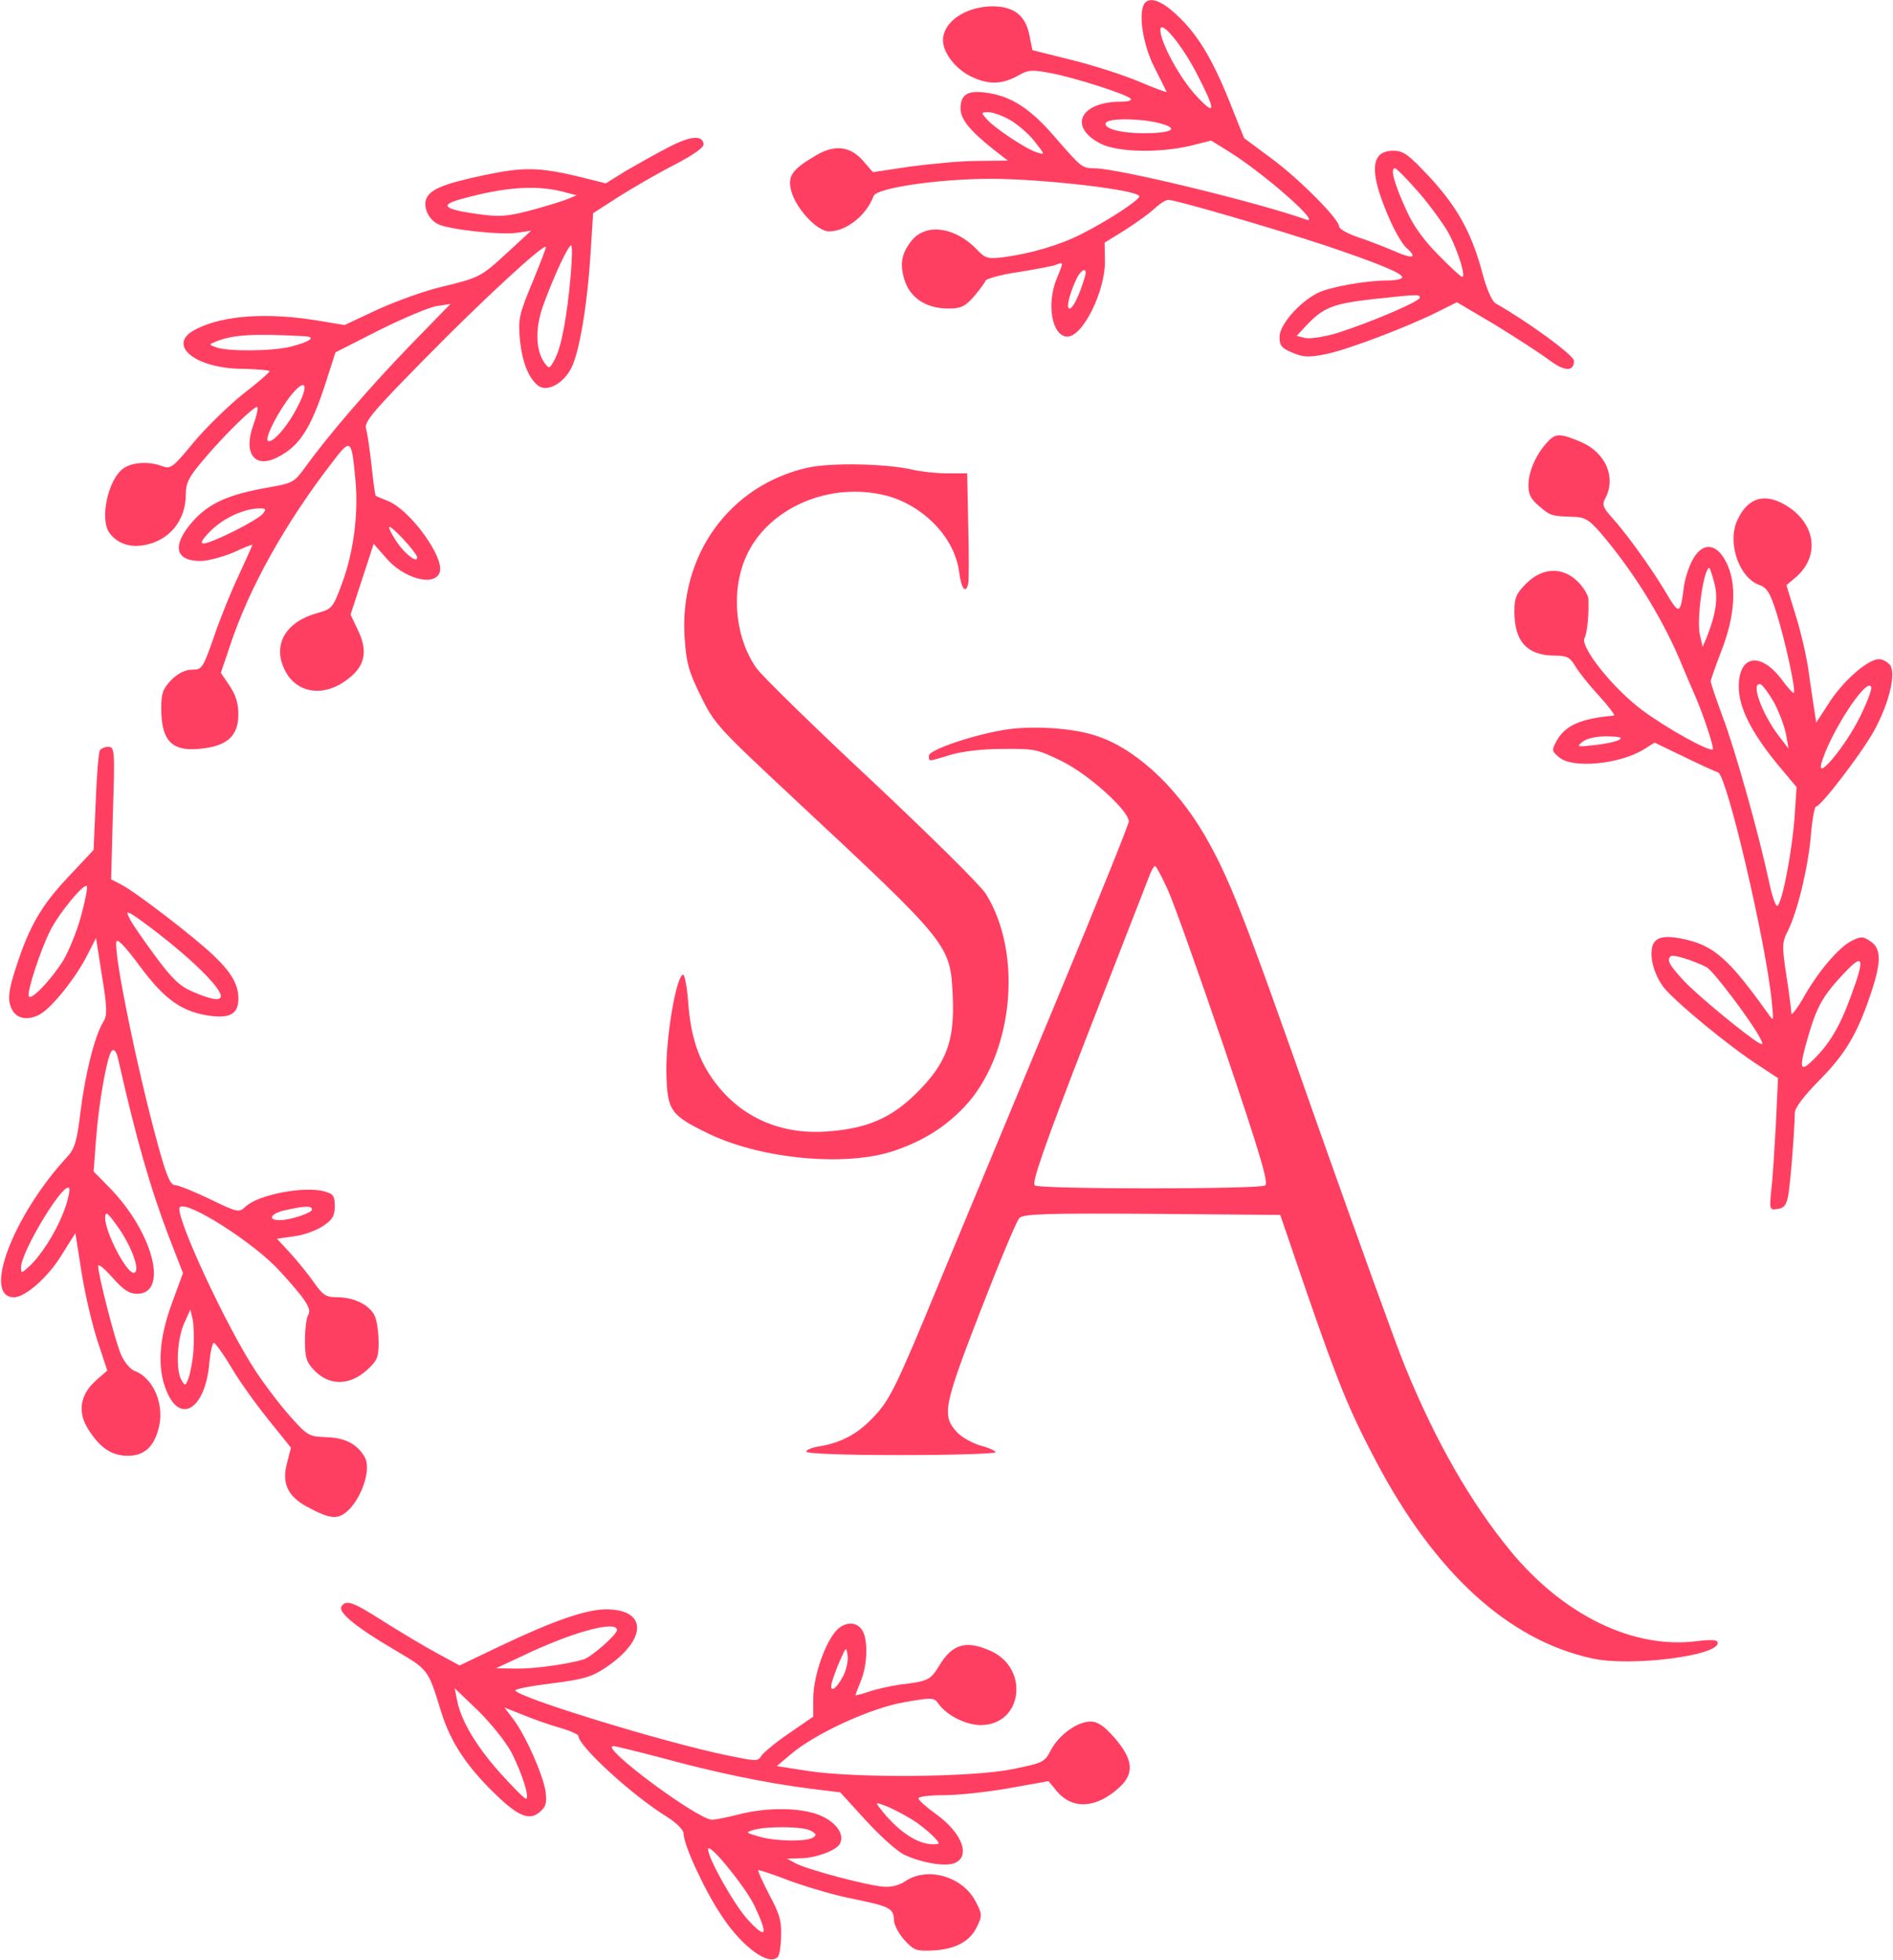 <?xml version="1.0" standalone="no"?>
<!DOCTYPE svg PUBLIC "-//W3C//DTD SVG 20010904//EN"
 "http://www.w3.org/TR/2001/REC-SVG-20010904/DTD/svg10.dtd">
<svg version="1.0" xmlns="http://www.w3.org/2000/svg"
 width="540pt" height="559pt" viewBox="0 0 540 559"
 preserveAspectRatio="xMidYMid meet">

<g transform="translate(0,559) scale(0.1,-0.1)"
fill="#ff3f61" stroke="none">
<path d="M3264 5579 c-17 -28 -4 -115 28 -179 18 -36 34 -68 36 -72 2 -3 -34
10 -78 29 -45 19 -132 47 -193 62 l-112 28 -8 40 c-11 58 -43 84 -104 85 -78
0 -143 -44 -143 -97 0 -37 39 -86 86 -106 49 -22 87 -19 135 9 23 13 36 13 89
3 71 -14 210 -59 225 -72 5 -5 -5 -9 -27 -9 -117 0 -152 -72 -58 -120 48 -24
164 -27 255 -6 l60 15 50 -31 c99 -61 271 -212 220 -194 -134 48 -536 146
-603 146 -35 0 -38 3 -111 87 -70 82 -125 118 -194 128 -56 9 -77 -4 -77 -45
0 -30 28 -64 95 -117 l40 -31 -85 -1 c-47 0 -133 -8 -193 -16 l-107 -16 -26
30 c-37 44 -82 50 -136 18 -70 -41 -83 -60 -70 -105 16 -51 74 -112 107 -112
49 0 107 46 127 101 9 23 186 49 335 49 148 0 423 -32 423 -50 0 -11 -92 -71
-166 -108 -63 -32 -146 -56 -225 -66 -41 -5 -49 -2 -70 20 -63 67 -148 79
-189 27 -29 -37 -34 -67 -19 -114 17 -50 62 -79 125 -79 35 0 47 6 72 34 16
19 31 39 33 45 2 6 45 18 94 25 50 8 98 17 108 21 21 9 21 7 2 -38 -31 -74
-14 -167 30 -167 44 0 108 130 107 216 l-1 52 57 35 c31 20 69 47 84 61 15 14
33 26 41 26 21 0 309 -84 447 -130 149 -50 220 -79 220 -91 0 -5 -19 -9 -42
-9 -63 0 -167 -19 -200 -36 -53 -27 -108 -91 -108 -125 0 -25 6 -32 37 -45 31
-13 46 -14 95 -4 61 12 235 78 324 123 l50 25 110 -65 c60 -37 128 -81 152
-99 45 -34 72 -35 72 -3 0 15 -126 108 -224 164 -10 6 -25 40 -37 85 -30 113
-70 187 -149 273 -63 67 -76 77 -106 77 -67 0 -69 -64 -7 -202 14 -31 34 -65
44 -74 34 -30 20 -34 -34 -10 -29 12 -76 31 -105 40 -28 10 -52 23 -52 30 0
21 -114 136 -193 194 l-78 58 -42 105 c-50 124 -92 193 -152 248 -44 41 -77
51 -91 30z m149 -197 c56 -108 56 -126 1 -67 -48 51 -104 154 -104 190 1 30
60 -41 103 -123z m-532 -134 c21 -12 53 -39 70 -61 30 -38 31 -39 8 -32 -29 8
-120 68 -144 95 -17 19 -17 20 5 20 12 0 40 -10 61 -22z m425 -9 c60 -15 40
-29 -43 -29 -67 0 -118 14 -108 30 8 13 96 13 151 -1z m744 -201 c34 -40 72
-93 85 -118 26 -51 47 -120 36 -120 -3 0 -34 28 -68 63 -41 41 -72 84 -91 127
-34 74 -47 120 -33 120 5 0 37 -33 71 -72z m-956 -240 c-15 -50 -33 -88 -43
-88 -10 0 -2 37 19 83 16 33 34 36 24 5z m956 -57 c0 -11 -144 -72 -236 -101
-37 -11 -77 -17 -91 -14 l-24 6 23 25 c51 55 77 66 187 79 139 15 141 15 141
5z"/>
<path d="M1905 5169 c-33 -17 -86 -47 -119 -66 l-58 -36 -72 18 c-119 29 -164
29 -277 5 -117 -25 -155 -41 -164 -70 -7 -23 8 -56 34 -69 27 -15 178 -32 225
-25 l41 6 -65 -60 c-78 -72 -82 -74 -190 -100 -47 -11 -128 -40 -181 -64 l-96
-45 -79 13 c-141 23 -266 15 -343 -24 -90 -43 -7 -114 134 -114 41 -1 75 -4
74 -7 0 -3 -34 -33 -76 -65 -41 -33 -104 -94 -140 -137 -59 -72 -66 -77 -89
-69 -38 15 -87 12 -112 -6 -44 -31 -69 -146 -39 -185 22 -29 57 -41 97 -34 72
12 120 70 120 144 0 33 8 50 49 98 60 72 149 158 155 152 3 -3 -2 -25 -11 -50
-30 -82 3 -127 69 -93 62 31 95 82 137 212 l28 87 124 63 c68 34 142 65 164
69 l40 6 -116 -119 c-114 -118 -234 -257 -297 -345 -32 -44 -36 -47 -105 -59
-115 -20 -171 -45 -217 -97 -60 -68 -52 -113 22 -113 20 0 62 11 93 24 30 14
55 24 55 22 0 -2 -18 -41 -39 -87 -22 -46 -54 -126 -71 -176 -31 -89 -34 -93
-62 -93 -19 0 -40 -10 -59 -29 -24 -25 -29 -38 -29 -80 0 -98 32 -128 124
-115 67 9 96 38 96 97 0 31 -8 56 -25 81 l-25 37 26 77 c55 166 157 349 293
525 52 68 54 66 65 -53 9 -96 -6 -208 -39 -296 -25 -67 -28 -71 -68 -82 -90
-24 -129 -88 -97 -158 31 -70 109 -85 178 -34 53 38 63 81 33 143 l-21 44 33
101 33 101 35 -40 c50 -59 138 -83 153 -42 16 41 -83 178 -147 204 -17 7 -33
13 -35 15 -2 1 -7 39 -12 85 -5 46 -12 94 -16 107 -5 19 20 49 172 203 162
165 334 323 341 315 2 -1 -16 -47 -38 -101 -38 -91 -41 -104 -36 -162 6 -64
24 -110 51 -132 25 -21 73 4 96 50 23 45 46 181 55 333 l7 108 73 47 c41 26
112 67 159 91 57 30 85 50 83 60 -4 26 -39 22 -102 -11z m-287 -129 l27 -7
-29 -12 c-16 -6 -64 -21 -106 -32 -66 -17 -86 -18 -151 -9 -92 13 -105 25 -48
41 131 37 225 43 307 19z m10 -235 c-10 -115 -26 -203 -45 -239 -15 -28 -16
-29 -29 -12 -27 37 -28 102 -3 169 30 82 70 167 78 167 4 0 3 -38 -1 -85z
m-759 -174 c35 -2 15 -16 -41 -30 -53 -13 -183 -14 -213 -1 -19 7 -19 8 -1 15
50 21 110 24 255 16z m-25 -210 c-28 -53 -70 -98 -80 -88 -9 9 31 86 68 132
43 51 50 25 12 -44z m-94 -296 c-15 -19 -147 -85 -169 -85 -11 0 -5 11 20 36
36 36 94 63 138 64 20 0 21 -2 11 -15z m440 -125 c0 -17 -34 9 -58 44 -12 18
-22 36 -22 42 1 12 80 -73 80 -86z"/>
<path d="M4413 4328 c-32 -35 -53 -84 -53 -122 0 -26 7 -40 31 -60 32 -27 34
-28 97 -30 33 -1 45 -8 78 -46 89 -104 171 -234 225 -360 17 -41 38 -90 46
-108 23 -53 53 -145 49 -149 -8 -9 -134 61 -202 112 -83 62 -177 180 -164 205
8 14 13 71 11 113 -1 10 -14 32 -30 48 -43 43 -101 41 -147 -5 -29 -29 -34
-41 -34 -80 0 -87 37 -126 118 -126 31 0 41 -5 55 -29 10 -17 40 -55 68 -85
28 -31 47 -56 43 -57 -94 -8 -140 -28 -164 -73 -14 -26 -14 -28 9 -47 38 -31
170 -19 239 23 l32 20 83 -40 c45 -22 89 -42 98 -45 25 -8 136 -482 153 -652
6 -59 6 -60 -11 -35 -111 155 -153 192 -237 211 -76 17 -100 2 -94 -56 3 -26
16 -57 33 -80 31 -40 189 -171 274 -225 l53 -35 -6 -130 c-4 -71 -9 -156 -13
-188 -6 -57 -5 -59 18 -55 18 2 25 11 30 38 6 31 18 180 19 237 0 13 27 49 70
92 74 75 108 132 146 245 31 91 31 131 0 151 -22 15 -27 15 -55 1 -38 -20 -96
-89 -138 -164 -18 -31 -33 -50 -33 -42 0 8 -6 56 -14 107 -13 86 -13 95 5 130
27 55 58 183 65 274 4 43 10 79 15 79 13 0 127 148 164 214 44 79 65 167 46
190 -8 9 -21 16 -31 16 -31 0 -100 -60 -140 -121 l-39 -60 -5 33 c-3 18 -10
67 -16 108 -5 41 -22 115 -37 163 l-27 88 26 22 c73 62 57 160 -35 210 -59 32
-105 14 -133 -51 -26 -64 8 -160 64 -180 22 -8 31 -21 49 -78 24 -75 57 -224
50 -230 -2 -2 -17 14 -33 36 -61 82 -124 73 -124 -19 0 -58 36 -130 109 -219
l56 -67 -6 -90 c-8 -99 -34 -234 -48 -248 -5 -5 -15 23 -25 70 -29 135 -96
374 -132 469 -19 51 -34 96 -34 101 0 4 14 44 31 88 39 100 44 190 14 250 -27
55 -66 60 -94 13 -11 -18 -23 -53 -27 -78 -11 -86 -13 -86 -56 -13 -43 71
-114 169 -156 214 -19 22 -22 31 -13 47 32 60 2 130 -68 161 -62 26 -73 26
-98 -1z m477 -400 c12 -42 5 -89 -21 -155 l-12 -28 -8 35 c-10 43 11 190 27
190 2 0 8 -19 14 -42z m172 -344 c14 -27 29 -67 33 -89 l7 -40 -27 35 c-50 65
-83 158 -52 148 6 -3 24 -27 39 -54z m244 -38 c-39 -80 -122 -182 -111 -136
22 84 132 254 143 220 2 -6 -12 -44 -32 -84z m-687 -66 c-8 -5 -40 -12 -70
-15 -50 -6 -53 -5 -35 9 12 10 39 16 70 16 36 -1 46 -3 35 -10z m250 -649 c19
-11 125 -151 151 -200 10 -19 10 -22 -2 -16 -40 24 -179 139 -215 178 -42 46
-49 58 -37 70 6 6 67 -13 103 -32z m411 -82 c-32 -88 -62 -138 -110 -184 -37
-36 -39 -22 -9 79 23 78 42 110 103 174 52 55 56 39 16 -69z"/>
<path d="M2303 4256 c-223 -51 -366 -250 -350 -486 5 -72 12 -97 47 -167 38
-78 50 -90 263 -289 451 -421 448 -417 455 -569 5 -124 -18 -187 -102 -271
-73 -73 -143 -103 -256 -111 -132 -10 -246 40 -321 141 -46 61 -69 130 -76
229 -3 42 -10 77 -14 77 -20 0 -51 -185 -48 -285 3 -104 12 -116 124 -170 152
-72 391 -93 526 -47 82 28 143 66 198 123 141 147 171 438 63 610 -16 25 -163
170 -326 323 -164 153 -311 297 -327 319 -62 86 -75 220 -31 319 59 134 226
211 385 178 113 -23 210 -119 223 -221 6 -48 19 -65 26 -33 2 9 2 84 0 165
l-3 149 -57 0 c-31 0 -75 5 -97 10 -74 18 -236 21 -302 6z"/>
<path d="M2875 3510 c-90 -13 -225 -58 -225 -75 0 -18 -5 -18 61 2 34 10 90
17 150 17 91 1 99 -1 170 -36 76 -38 189 -140 189 -171 0 -8 -91 -234 -203
-503 -112 -269 -264 -635 -338 -813 -118 -286 -139 -330 -181 -376 -48 -53
-95 -79 -160 -90 -21 -3 -38 -10 -38 -15 0 -6 105 -10 270 -10 149 0 270 4
270 8 0 4 -19 13 -43 19 -23 7 -52 23 -65 36 -46 49 -42 72 64 346 54 139 104
260 112 267 11 12 77 14 379 12 l365 -3 77 -225 c89 -257 120 -333 197 -479
168 -318 377 -509 616 -561 107 -24 358 7 358 44 0 9 -14 11 -62 5 -180 -22
-377 74 -528 256 -115 140 -215 314 -303 530 -25 61 -136 369 -248 685 -216
615 -253 708 -325 832 -84 142 -203 249 -315 282 -65 20 -171 26 -244 16z
m456 -457 c17 -37 89 -240 161 -451 104 -307 127 -386 117 -393 -17 -11 -640
-11 -657 0 -10 6 26 110 153 437 92 236 171 439 176 452 5 12 11 22 14 22 3 0
19 -30 36 -67z"/>
<path d="M285 3450 c-4 -6 -9 -72 -12 -147 l-6 -137 -75 -80 c-75 -80 -109
-140 -145 -251 -23 -69 -26 -96 -14 -122 13 -28 44 -35 79 -17 34 17 106 107
138 172 l24 47 17 -109 c15 -92 15 -112 4 -130 -24 -37 -52 -149 -65 -254 -10
-86 -17 -108 -37 -130 -155 -167 -245 -402 -153 -402 32 0 98 58 136 121 l39
62 18 -114 c10 -63 31 -151 46 -196 l27 -82 -32 -28 c-47 -42 -54 -92 -20
-143 33 -51 66 -72 111 -72 44 0 72 23 86 73 21 67 -11 148 -67 169 -13 5 -30
26 -39 47 -17 39 -65 227 -65 252 0 8 18 -7 41 -33 31 -35 48 -46 70 -46 91 0
46 175 -78 302 l-46 47 7 92 c8 108 32 239 45 252 6 6 12 -1 17 -19 53 -235
93 -373 146 -512 l40 -103 -32 -87 c-37 -102 -42 -184 -15 -249 39 -97 111
-51 122 79 3 32 9 58 13 58 4 0 26 -30 48 -67 22 -38 70 -105 106 -150 l66
-82 -11 -43 c-16 -57 1 -95 56 -125 71 -38 91 -39 124 -5 37 41 59 114 42 145
-21 38 -57 57 -111 58 -48 2 -53 4 -101 58 -28 31 -73 90 -100 131 -84 127
-233 449 -216 467 21 20 212 -102 284 -181 76 -83 93 -109 82 -127 -5 -7 -9
-40 -9 -72 0 -51 4 -62 29 -88 42 -41 97 -41 146 2 31 28 35 37 35 79 0 27 -4
60 -10 74 -12 32 -58 56 -107 56 -33 0 -42 6 -68 43 -16 23 -47 61 -67 83
l-38 41 49 7 c27 3 64 17 82 29 27 18 34 29 34 57 0 29 -4 35 -30 42 -56 16
-188 -9 -224 -43 -19 -18 -22 -18 -102 21 -46 22 -91 40 -100 40 -13 0 -24 26
-48 113 -58 210 -127 546 -119 581 2 11 25 -13 68 -71 71 -96 122 -131 205
-141 54 -6 75 9 75 50 0 40 -20 75 -72 124 -52 50 -221 180 -262 201 l-29 15
5 189 c6 178 5 189 -13 189 -10 0 -21 -5 -24 -10z m-55 -477 c-12 -43 -35 -98
-50 -123 -36 -57 -93 -116 -98 -101 -5 14 34 133 61 186 25 51 100 141 105
127 2 -6 -6 -46 -18 -89z m221 -45 c102 -79 179 -156 179 -179 0 -15 -28 -10
-79 12 -38 16 -59 36 -108 102 -33 45 -66 92 -72 105 -11 21 -11 23 6 14 10
-6 43 -30 74 -54z m-271 -798 c-22 -57 -65 -124 -99 -154 -20 -18 -21 -18 -21
-1 0 47 130 259 138 224 1 -9 -6 -40 -18 -69z m710 10 c0 -9 -62 -30 -92 -30
-36 0 -26 19 14 28 58 13 78 14 78 2z m-545 -62 c36 -56 56 -118 36 -118 -21
0 -81 116 -81 156 0 23 8 16 45 -38z m207 -338 c-2 -30 -9 -66 -14 -80 -9 -24
-10 -24 -21 -5 -16 29 -12 114 8 160 l18 40 7 -30 c3 -16 4 -55 2 -85z"/>
<path d="M974 1008 c-10 -16 40 -58 149 -122 101 -60 97 -54 136 -180 27 -86
73 -155 155 -234 68 -66 100 -77 131 -45 13 12 15 26 11 55 -8 49 -58 161 -92
205 l-25 33 53 -21 c29 -12 77 -29 106 -37 28 -8 52 -19 52 -23 0 -29 155
-171 253 -231 28 -18 47 -37 47 -48 0 -31 60 -162 108 -233 48 -74 114 -130
147 -125 17 3 20 11 23 59 2 48 -2 66 -33 124 -19 37 -34 69 -32 71 1 2 43
-12 92 -31 50 -18 131 -42 180 -51 102 -21 115 -27 115 -60 0 -13 13 -38 29
-56 27 -30 34 -33 80 -31 65 3 108 25 128 68 15 31 15 36 -4 72 -37 71 -136
100 -200 58 -17 -12 -41 -18 -63 -16 -49 4 -217 49 -249 66 l-26 14 38 1 c41
0 100 21 112 40 15 24 -5 58 -48 79 -53 26 -155 28 -240 6 -32 -8 -66 -15 -76
-15 -40 0 -321 208 -282 210 8 0 71 -16 140 -34 146 -40 293 -71 419 -87 l89
-11 72 -79 c40 -44 89 -88 109 -98 44 -22 113 -35 141 -26 52 16 28 86 -49
141 -28 20 -50 40 -50 45 0 5 33 9 73 9 41 0 124 9 186 20 l112 20 24 -29 c45
-53 113 -49 179 12 43 40 38 80 -15 141 -30 34 -48 46 -68 46 -38 0 -90 -38
-113 -81 -18 -35 -22 -37 -111 -55 -114 -23 -442 -26 -582 -5 l-89 14 39 33
c70 60 230 133 324 149 80 14 85 14 98 -4 23 -33 78 -61 121 -61 118 0 140
160 29 211 -71 32 -110 21 -148 -42 -25 -41 -31 -44 -114 -54 -27 -4 -67 -13
-87 -20 -21 -7 -38 -11 -38 -10 0 1 7 19 15 39 19 45 22 115 6 144 -16 30 -55
28 -80 -4 -32 -41 -61 -130 -61 -188 l0 -52 -70 -48 c-39 -27 -74 -56 -79 -65
-9 -15 -16 -14 -94 2 -182 37 -607 168 -607 186 0 4 47 13 105 20 87 11 112
18 150 43 121 80 124 168 4 168 -57 0 -152 -33 -305 -106 l-113 -54 -68 37
c-37 20 -105 61 -151 90 -85 54 -105 62 -118 41z m786 -67 c0 -13 -74 -78 -96
-84 -47 -14 -143 -27 -193 -26 l-56 1 75 35 c141 68 270 103 270 74z m646
-130 c-21 -40 -41 -52 -33 -19 4 13 14 42 24 64 17 38 17 38 21 12 2 -15 -4
-40 -12 -57z m-946 -221 c31 -62 52 -130 40 -130 -4 0 -37 33 -73 73 -69 77
-112 150 -123 207 l-7 35 68 -65 c37 -37 79 -89 95 -120z m1152 -196 c20 -14
44 -34 54 -45 16 -18 16 -19 -5 -19 -45 0 -102 39 -151 103 -14 18 -13 18 25
3 22 -10 56 -28 77 -42z m-300 -25 c17 -9 18 -13 7 -20 -20 -12 -107 -11 -154
3 -38 11 -39 12 -15 19 39 11 139 10 162 -2z m-160 -214 c40 -85 35 -98 -18
-41 -39 42 -115 177 -114 202 1 22 106 -107 132 -161z"/>
</g>
</svg>
